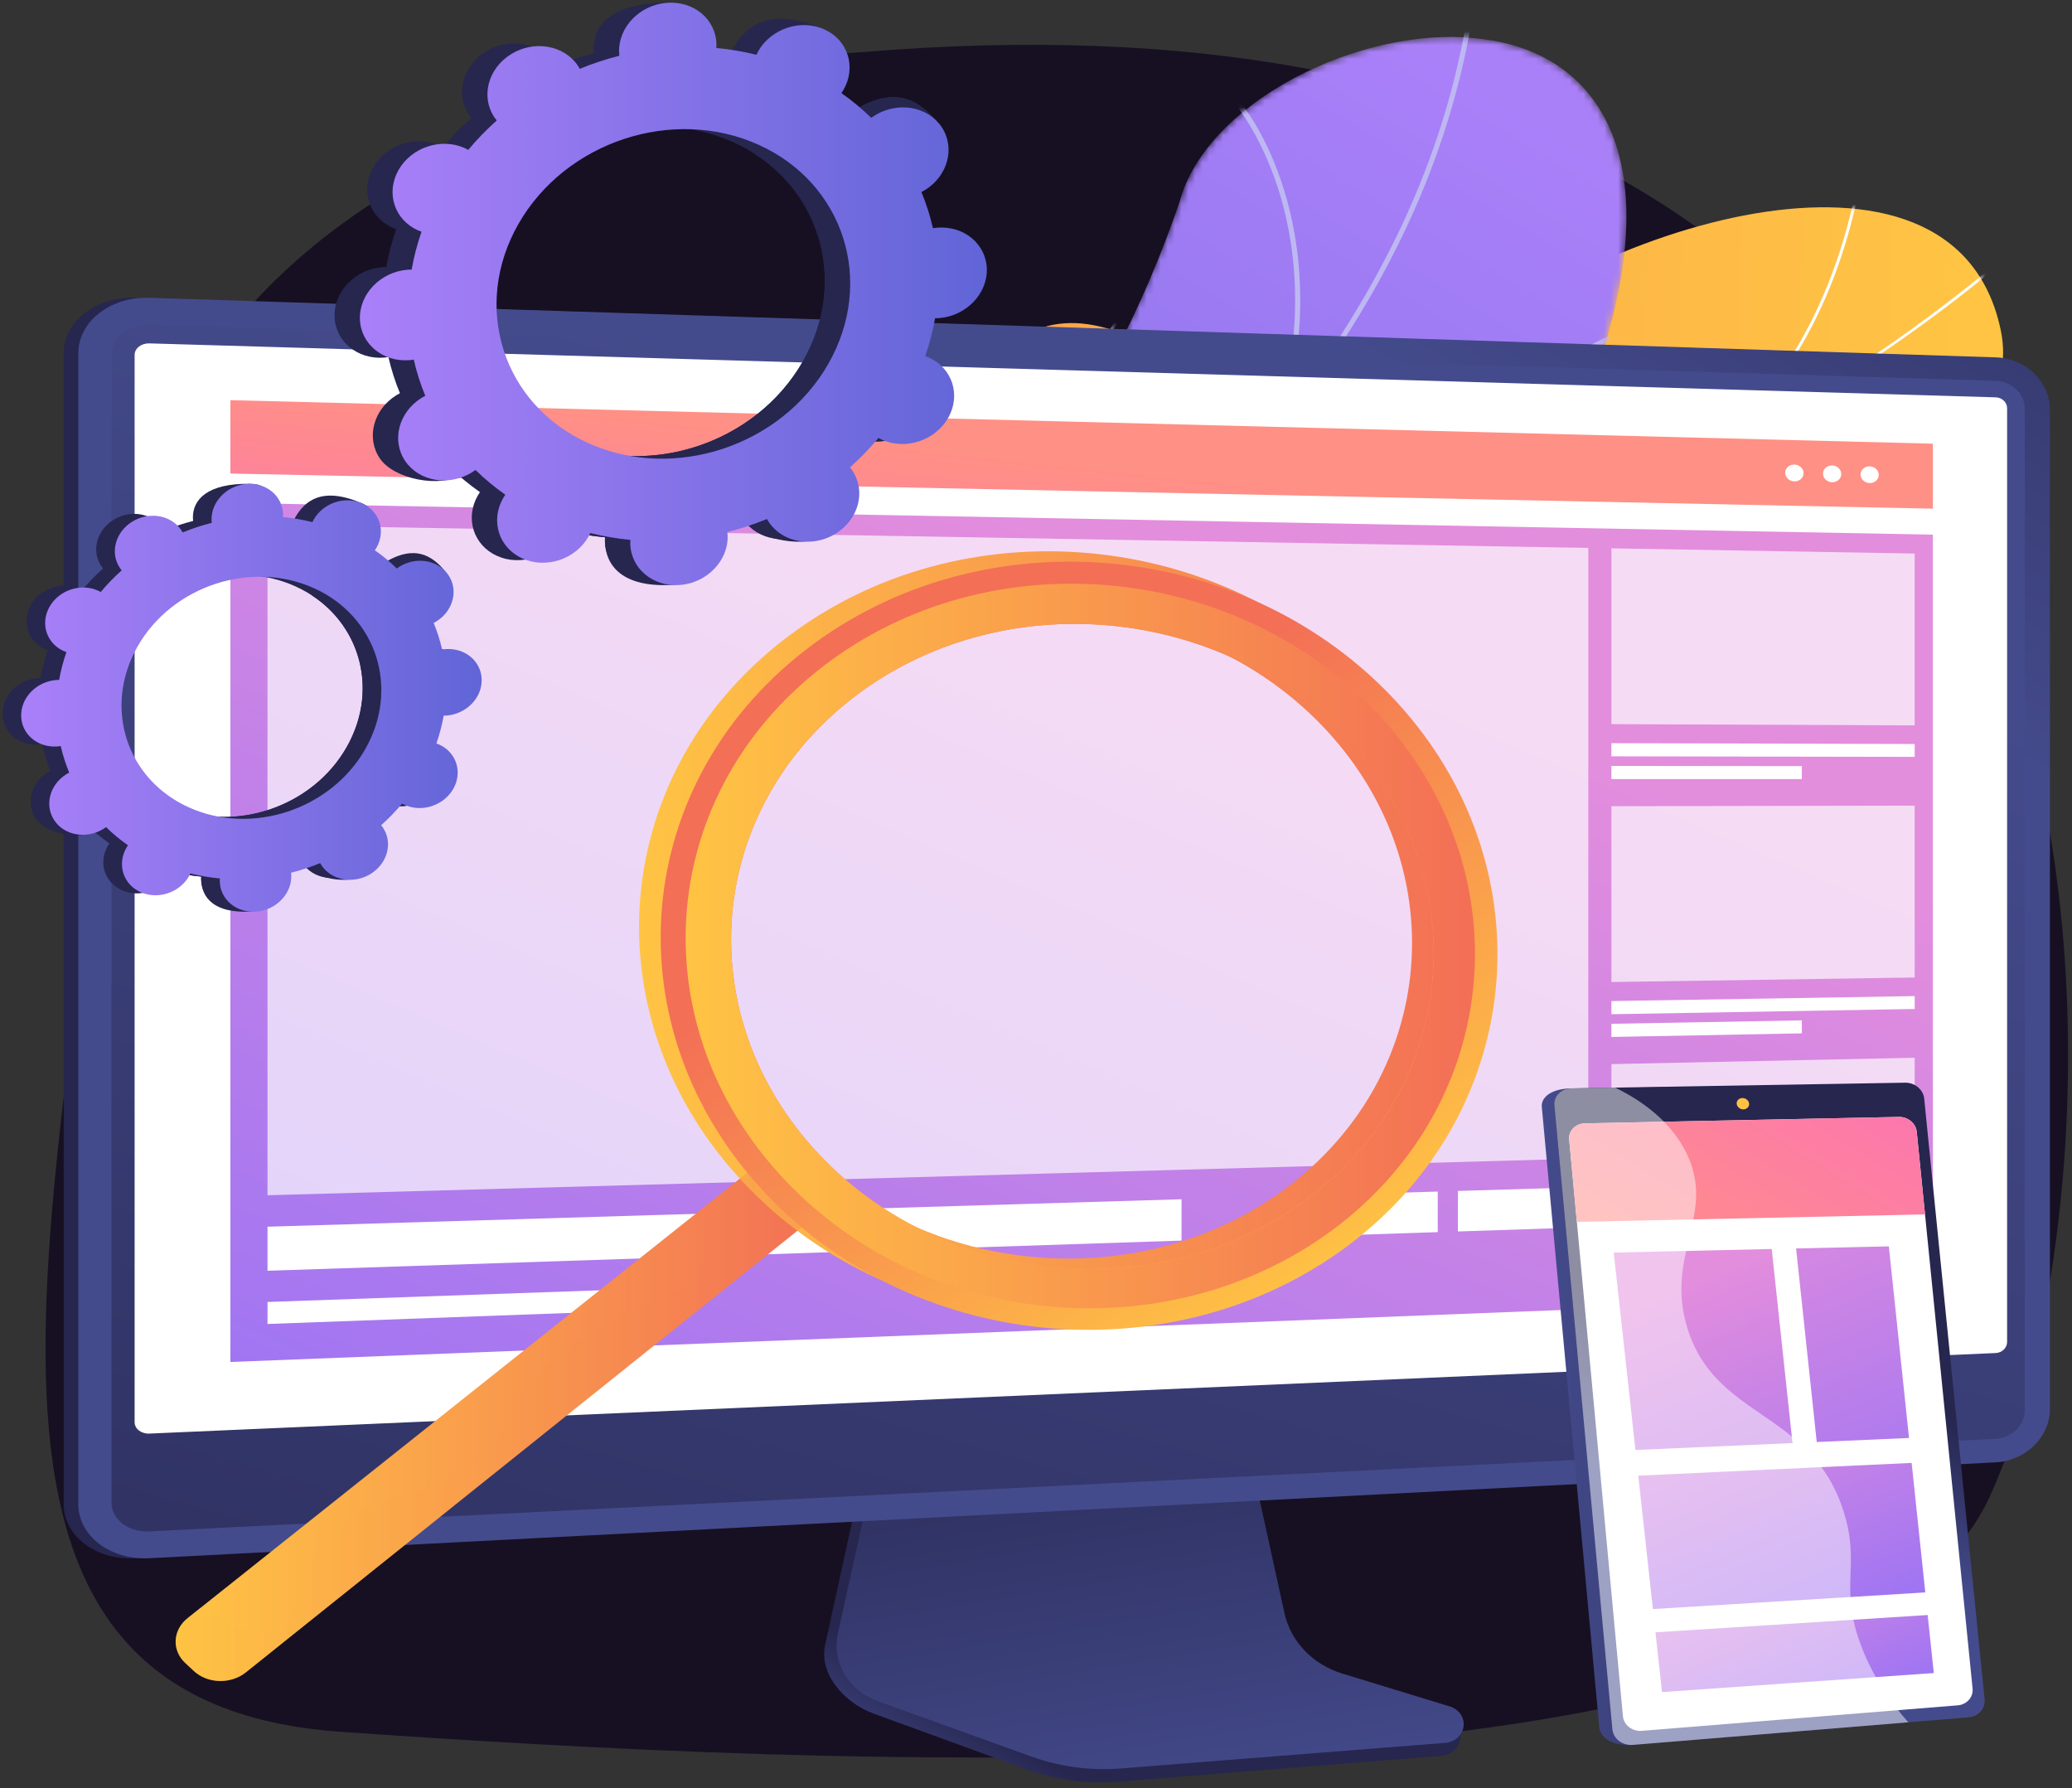 <svg width="299" height="258" viewBox="0 0 299 258" fill="none" xmlns="http://www.w3.org/2000/svg">
<rect x="0" y="0" width="299" height="258" fill="#333333" stroke="none"/>
<path d="M123.967 7.559C123.967 7.559 22.608 11.475 16.857 90.723C11.107 169.971 -15.491 245.372 49.206 249.873C113.903 254.373 265.581 263.116 287.146 215.904C308.712 168.692 319.495 -9.066 123.967 7.559Z" fill="#171023"/>
<path d="M96.222 98.921C94.976 97.427 93.748 93.203 93.938 91.984C95.206 83.874 96.47 68.552 103.869 62.925C105.132 61.964 111.388 65.765 113.207 65.491C117.857 67.053 119.361 67.852 124.603 67.406C140.077 66.092 141.247 37.877 164.829 49.352C182.103 57.757 188.449 71.913 208.061 52.629C227.673 33.345 282.011 15.378 288.72 47.653C292.57 66.175 262.252 69.981 255.381 87.089C248.852 103.347 233.427 107.454 213.097 102.06C192.767 96.666 193.833 107.932 185.654 121.56C175.83 137.929 152.116 120.545 141.939 111.689C133.743 104.557 107.461 91.313 96.222 98.921Z" fill="url(#paint0_linear_5_398)"/>
<mask id="mask0_5_398" style="mask-type:luminance" maskUnits="userSpaceOnUse" x="81" y="29" width="209" height="100">
<path d="M102.42 58.369C95.652 69.642 88.243 80.866 81.358 92.186C86.552 97.83 92.815 104.356 101.31 99.316C113.12 92.31 133.828 104.524 141.974 111.688C152.057 120.556 175.854 137.922 185.658 121.558C193.82 107.935 192.772 96.664 213.099 102.06C233.426 107.456 248.849 103.345 255.382 87.089C262.257 69.981 292.563 66.18 288.72 47.652C282.025 15.368 227.645 33.358 208.072 52.624C188.499 71.89 181.988 57.805 164.86 49.34C141.478 37.782 139.575 66.296 124.845 67.291C113.298 68.071 110.439 63.342 102.42 58.369Z" fill="white"/>
</mask>
<g mask="url(#mask0_5_398)">
<path d="M98.48 78.137L98.633 77.766C162.952 98.691 234.266 83.422 289.398 36.924L289.704 37.211C263.576 59.248 232.612 74.833 200.161 82.281C166.044 90.112 130.884 88.679 98.48 78.137Z" fill="#FCFDFE"/>
<path d="M182.449 128.78C174.309 113.78 153.772 94.617 136.67 86.062L136.888 85.718C154.058 94.306 174.676 113.547 182.849 128.608L182.449 128.78Z" fill="#FCFDFE"/>
<path d="M111.159 82.116L111.19 81.722C121.366 82.356 131.511 78.392 141.344 69.942C148.555 63.745 155.432 55.325 161.786 44.915L162.177 45.103C155.801 55.549 148.896 64.001 141.654 70.226C131.726 78.758 121.466 82.758 111.159 82.116Z" fill="#FCFDFE"/>
<path d="M204.721 81.065L204.729 80.669C223.978 80.988 240.416 91.495 250.817 100.253L250.511 100.54C240.168 91.83 223.827 81.381 204.721 81.065Z" fill="#FCFDFE"/>
<path d="M245.495 66.193L245.211 65.889C261.881 53.553 266.978 33.828 268.533 23.167L268.974 23.218C267.411 33.936 262.282 53.771 245.495 66.193Z" fill="#FCFDFE"/>
</g>
<mask id="mask1_5_398" style="mask-type:luminance" maskUnits="userSpaceOnUse" x="33" y="5" width="202" height="205">
<path d="M64.111 209.119C53.649 203.246 43.313 197.149 33.111 190.832C32.856 190.906 39.97 167.835 57.18 161.047C90.984 148.08 85.425 122.296 86.861 108.882C88.049 89.637 101.635 71.031 120.178 82.826C138.454 93.892 159.618 58.684 170.166 29.292C174.041 14.491 196.781 3.64 213.122 5.551C229.967 7.173 240.414 21.557 231.363 50.538C222.491 84.726 187.165 93.531 169.718 105.549C152.568 117.338 168.23 138.516 143.742 145.3C122.821 151.658 99.747 153.062 98.944 171.088C98.415 189.014 90.554 200.742 64.111 209.119Z" fill="white"/>
</mask>
<g mask="url(#mask1_5_398)">
<path d="M64.111 209.119C53.649 203.246 43.313 197.149 33.111 190.832C32.856 190.906 39.97 167.835 57.18 161.047C90.984 148.08 85.425 122.296 86.861 108.882C88.114 89.677 100.661 73.291 119.642 80.455C140.875 88.036 160.003 58.768 170.166 29.292C174.041 14.491 196.781 3.64 213.122 5.551C229.967 7.173 240.414 21.557 231.363 50.538C222.491 84.725 187.165 93.531 169.718 105.549C152.568 117.338 168.23 138.516 143.742 145.3C122.821 151.658 99.747 153.062 98.944 171.088C98.415 189.014 90.554 200.742 64.111 209.119Z" fill="url(#paint1_linear_5_398)"/>
</g>
<mask id="mask2_5_398" style="mask-type:luminance" maskUnits="userSpaceOnUse" x="33" y="5" width="202" height="205">
<path d="M64.111 209.119C53.649 203.246 43.313 197.149 33.111 190.832C32.856 190.906 39.97 167.835 57.18 161.047C90.984 148.08 85.425 122.296 86.861 108.882C88.049 89.637 101.635 71.031 120.178 82.826C138.454 93.892 159.618 58.684 170.166 29.292C174.041 14.491 196.781 3.64 213.122 5.551C229.967 7.173 240.414 21.557 231.363 50.538C222.491 84.726 187.165 93.531 169.718 105.549C152.568 117.338 168.23 138.516 143.742 145.3C122.821 151.658 99.747 153.062 98.944 171.088C98.415 189.014 90.554 200.742 64.111 209.119Z" fill="white"/>
</mask>
<g mask="url(#mask2_5_398)">
<path d="M47.943 204.279C48.036 204.086 81.417 162.791 121.957 125.758C128.075 119.595 134.448 113.453 140.611 107.514C174.932 74.439 207.349 43.198 212.575 -3.687L213.308 -3.623C208.058 43.481 175.559 74.8 141.152 107.959C134.992 113.895 128.622 120.034 122.497 126.204C81.738 163.437 48.782 204.292 48.609 204.559L47.943 204.279Z" fill="#BEB8F2"/>
<path d="M172.172 76.768L171.871 76.169C190.487 68.764 214.269 57.185 227.046 50.964C237.386 45.929 237.414 45.943 237.732 46.127L237.533 46.403L237.561 46.723C237.086 46.822 232.811 48.904 227.399 51.538C214.614 57.764 190.815 69.352 172.172 76.768Z" fill="#BEB8F2"/>
<path d="M184.205 61.227C188.644 46.162 186.762 34.347 184.403 27.088C181.832 19.181 178.022 14.509 177.44 14.16L177.6 13.949L177.521 13.543C177.738 13.509 177.909 13.628 178.147 13.858C181.563 17.16 192.723 34.903 184.918 61.393L184.205 61.227Z" fill="#BEB8F2"/>
<path d="M97.184 150.707L96.55 150.372C114.331 123.744 105.932 89.052 101.496 75.372C101.258 74.638 101.182 74.4 101.168 74.285L101.901 74.215L101.534 74.25L101.9 74.212C101.913 74.293 102.048 74.709 102.204 75.191C105.404 85.056 107.346 94.867 107.978 104.35C109.191 122.567 105.559 138.164 97.184 150.707Z" fill="#BEB8F2"/>
<path d="M109.089 138.893L108.673 138.352C131.665 124.389 160.57 134.115 161.006 134.341C161.008 134.342 161.009 134.342 161.01 134.343L161.121 134.722L160.744 134.925L160.778 134.602L160.607 134.888C160.343 134.776 131.851 125.069 109.089 138.893Z" fill="#BEB8F2"/>
<path d="M53.518 197.58C56.598 191.969 59.151 181.336 53.824 162.55C53.521 161.484 53.521 161.484 53.623 161.339L54.248 161.687L53.935 161.513L54.301 161.509C54.31 161.586 54.416 161.958 54.538 162.389C59.92 181.368 57.314 192.158 54.181 197.867L53.518 197.58Z" fill="#BEB8F2"/>
<path d="M62.379 188.232L61.815 187.811C70.207 178.941 89.891 177.793 100.878 177.897C101.226 177.901 101.45 177.903 101.533 177.899L101.575 178.553C101.486 178.558 101.245 178.556 100.87 178.552C90.013 178.449 70.576 179.569 62.379 188.232Z" fill="#BEB8F2"/>
</g>
<path d="M19.448 224.825C13.803 225.119 9.189 221.611 9.189 217.005V50.988C9.189 46.382 13.803 42.783 19.448 42.965L285.889 51.561C290.206 51.7 293.704 55.069 293.704 59.071V203.322C293.704 207.324 290.206 210.762 285.889 210.987L19.448 224.825Z" fill="url(#paint2_linear_5_398)"/>
<path d="M193.157 243.201C188.898 241.883 185.715 238.512 184.818 234.369L178.619 205.755L125.597 207.511L119.072 237.32C118.158 241.495 121.816 245.683 126.029 247.221L148.213 255.316C152.339 256.822 156.774 257.422 161.182 257.07L208.063 253.329C209.434 253.22 210.533 252.215 210.693 250.926C210.852 249.637 211.812 248.19 210.506 247.785L193.157 243.201Z" fill="url(#paint3_linear_5_398)"/>
<path d="M193.682 241.461C189.427 240.16 186.247 236.831 185.351 232.739L179.159 204.486L127.429 206.222L120.91 235.656C119.997 239.778 122.412 243.912 126.621 245.43L148.783 253.424C152.904 254.911 157.335 255.503 161.739 255.156L208.573 251.462C209.942 251.354 211.04 250.362 211.2 249.089C211.359 247.816 210.535 246.614 209.23 246.215L193.682 241.461Z" fill="url(#paint4_linear_5_398)"/>
<path d="M21.557 224.825C15.913 225.119 11.299 221.611 11.299 217.005V50.988C11.299 46.382 15.913 42.783 21.557 42.965L287.999 51.561C292.316 51.7 295.813 55.069 295.813 59.071V203.322C295.813 207.324 292.316 210.762 287.999 210.987L21.557 224.825Z" fill="url(#paint5_linear_5_398)"/>
<path d="M287.999 54.953L21.558 46.836C18.539 46.744 16.086 48.664 16.086 51.124V180.288V216.774C16.086 219.235 18.539 221.106 21.558 220.955L287.999 207.594C290.312 207.478 292.184 205.644 292.184 203.497V170.53V58.968C292.184 56.821 290.312 55.024 287.999 54.953Z" fill="url(#paint6_linear_5_398)"/>
<path d="M21.557 206.841C20.382 206.892 19.425 206.155 19.425 205.197V51.219C19.425 50.262 20.382 49.511 21.557 49.545L287.999 57.329C288.901 57.355 289.635 58.058 289.635 58.896V193.63C289.635 194.467 288.901 195.181 287.999 195.22L21.557 206.841Z" fill="white"/>
<path d="M278.925 186.918L33.245 196.51V72.558L278.925 77.142V186.918Z" fill="url(#paint7_linear_5_398)"/>
<path d="M278.925 73.392L33.245 68.323V57.737L278.925 64.016V73.392Z" fill="url(#paint8_linear_5_398)"/>
<path d="M260.266 68.273C260.266 68.943 259.673 69.472 258.941 69.456C258.208 69.439 257.614 68.882 257.614 68.212C257.614 67.542 258.208 67.012 258.941 67.03C259.673 67.047 260.266 67.604 260.266 68.273Z" fill="white"/>
<path d="M265.703 68.399C265.703 69.066 265.113 69.594 264.385 69.578C263.657 69.561 263.066 69.006 263.066 68.338C263.066 67.669 263.657 67.142 264.385 67.159C265.113 67.176 265.703 67.731 265.703 68.399Z" fill="white"/>
<path d="M271.11 68.524C271.11 69.189 270.523 69.716 269.8 69.699C269.075 69.683 268.488 69.13 268.488 68.463C268.488 67.796 269.075 67.27 269.8 67.287C270.523 67.305 271.11 67.858 271.11 68.524Z" fill="white"/>
<g opacity="0.68">
<path d="M229.201 167.135L38.603 172.455V75.777L229.201 79.056V167.135Z" fill="white"/>
</g>
<path opacity="0.68" d="M276.301 104.662L232.535 104.479V79.114L276.301 79.867V104.662Z" fill="white"/>
<path d="M276.301 109.204L232.534 109.125V107.226L276.301 107.347V109.204Z" fill="white"/>
<path d="M260.016 112.409L232.534 112.406V110.507L260.016 110.537V112.409Z" fill="white"/>
<path opacity="0.68" d="M276.301 141.036L232.535 141.688V116.323L276.301 116.24V141.036Z" fill="white"/>
<path d="M276.301 145.578L232.534 146.334V144.435L276.301 143.721V145.578Z" fill="white"/>
<path d="M260.016 149.094L232.534 149.615V147.716L260.016 147.221V149.094Z" fill="white"/>
<path opacity="0.68" d="M276.301 177.409L232.535 178.897V153.532L276.301 152.614V177.409Z" fill="white"/>
<path d="M276.301 181.952L232.534 183.544V181.645L276.301 180.095V181.952Z" fill="white"/>
<path d="M260.016 185.778L232.534 186.824V184.925L260.016 183.906V185.778Z" fill="white"/>
<path d="M170.503 178.995L38.603 183.348V176.992L170.503 173.031V178.995Z" fill="white"/>
<path d="M229.201 177.059L210.383 177.68V171.833L229.201 171.268V177.059Z" fill="white"/>
<path d="M207.475 177.775L188.233 178.41V172.499L207.475 171.921V177.775Z" fill="white"/>
<path d="M98.948 188.821L38.603 191.028V187.851L98.948 185.733V188.821Z" fill="white"/>
<path d="M27.979 241.102L26.735 239.943C24.751 238.095 24.909 235.186 27.089 233.452L112.552 165.453L120.354 173.34L35.478 241.295C33.313 243.027 29.956 242.944 27.979 241.102Z" fill="url(#paint9_linear_5_398)"/>
<path d="M198.536 99.907C176.979 76.319 138.755 72.51 113.204 92.221C87.183 112.293 85.085 148.312 108.439 171.817C131.244 194.771 169.297 196.534 193.523 176.559C217.33 156.93 219.601 122.958 198.536 99.907ZM115.87 165.886C96.421 146.175 98.197 116.071 119.89 99.242C141.256 82.668 173.347 85.727 191.532 105.497C209.368 124.887 207.471 153.548 187.337 170.064C166.906 186.824 134.936 185.208 115.87 165.886Z" fill="url(#paint10_linear_5_398)"/>
<path opacity="0.3" d="M112.552 165.453L101.655 174.123C102.662 178.08 102.045 180.84 100.996 182.798C97.051 190.166 85.804 188.544 76.753 199.007C72.211 204.258 74.272 205.557 69.668 209.813C62.055 216.849 55.487 214.16 48.792 220.468C42.02 226.848 44.53 233.565 39.696 235.28C37.628 236.014 34.352 235.781 28.876 232.03L27.089 233.452C24.909 235.186 24.751 238.095 26.735 239.943L27.979 241.101C29.956 242.943 33.313 243.027 35.478 241.294L120.354 173.34L112.552 165.453Z" fill="url(#paint11_linear_5_398)"/>
<path d="M201.659 101.404C180.103 77.816 141.879 74.007 116.327 93.718C90.307 113.791 88.209 149.809 111.562 173.314C134.368 196.268 172.42 198.031 196.647 178.056C220.454 158.427 222.725 124.455 201.659 101.404ZM118.994 167.383C99.544 147.672 101.32 117.568 123.014 100.739C144.38 84.165 176.471 87.224 194.656 106.994C212.492 126.384 210.594 155.045 190.461 171.561C170.029 188.321 138.06 186.705 118.994 167.383Z" fill="url(#paint12_linear_5_398)"/>
<path d="M199.187 103.377C178.819 81.142 142.765 77.604 118.697 96.207C94.214 115.131 92.229 149.051 114.195 171.213C135.674 192.884 171.576 194.601 194.464 175.764C216.978 157.234 219.116 125.135 199.187 103.377ZM118.994 167.383C99.544 147.672 101.32 117.568 123.014 100.739C144.38 84.165 176.471 87.224 194.656 106.994C212.492 126.384 210.594 155.045 190.461 171.561C170.029 188.321 138.06 186.705 118.994 167.383Z" fill="url(#paint13_linear_5_398)"/>
<path d="M123.62 63.076C127.021 64.611 131.294 63.201 133.163 59.926C135.032 56.652 133.79 52.754 130.388 51.22C130.212 51.14 130.032 51.074 129.852 51.01C130.483 49.198 130.959 47.372 131.278 45.546C131.473 45.545 131.669 45.542 131.868 45.526C135.748 45.218 138.827 42.048 138.745 38.445C138.663 34.843 135.451 32.172 131.571 32.48C131.368 32.496 131.169 32.525 130.971 32.556C130.565 30.77 130.009 29.026 129.308 27.339C129.487 27.246 129.664 27.15 129.838 27.042C133.157 24.974 134.218 20.893 132.207 17.927C130.196 14.961 125.874 14.233 122.555 16.301C122.385 16.407 122.225 16.521 122.067 16.638C120.755 15.349 119.317 14.155 117.761 13.066C117.87 12.906 117.977 12.745 118.074 12.575C119.943 9.301 122.386 5.725 118.958 4.238C111.028 0.798 107.626 3.744 105.757 7.018C105.66 7.188 105.577 7.36 105.497 7.533C103.589 7.059 101.656 6.732 99.712 6.552C99.724 6.37 99.733 6.187 99.729 6.003C99.647 2.4 100.849 0.45 96.954 0.384C88.461 0.238 85.596 3.516 85.678 7.119C85.682 7.307 85.7 7.491 85.721 7.674C83.775 8.167 81.863 8.798 80.003 9.561C79.914 9.401 79.823 9.241 79.718 9.086C77.706 6.12 73.385 5.392 70.066 7.46C66.747 9.528 65.686 13.609 67.697 16.575C67.8 16.727 67.913 16.869 68.028 17.01C66.558 18.317 65.182 19.736 63.91 21.259C63.745 21.167 63.578 21.078 63.402 20.998C60.001 19.464 55.728 20.874 53.859 24.148C51.99 27.422 53.232 31.32 56.634 32.855C56.81 32.934 56.99 33.001 57.17 33.065C56.539 34.877 56.063 36.702 55.743 38.529C55.548 38.529 55.353 38.532 55.154 38.548C51.274 38.856 48.195 42.026 48.277 45.629C48.359 49.232 51.571 51.903 55.451 51.595C55.654 51.578 55.853 51.55 56.051 51.519C56.457 53.304 57.013 55.048 57.714 56.736C57.535 56.829 57.358 56.925 57.184 57.033C53.865 59.101 52.804 63.182 54.816 66.148C56.827 69.114 63.483 70.491 66.802 68.423C66.972 68.317 64.797 67.553 64.955 67.437C66.267 68.725 67.705 69.919 69.261 71.009C69.152 71.168 69.045 71.33 68.948 71.499C67.079 74.773 68.321 78.672 71.722 80.206C75.124 81.741 79.396 80.331 81.265 77.056C81.362 76.887 81.445 76.715 81.525 76.542C83.433 77.015 85.367 77.343 87.31 77.523C87.298 77.705 87.289 77.887 87.293 78.072C87.375 81.674 90.587 84.345 94.467 84.037C98.347 83.729 101.426 80.559 101.344 76.956C101.34 76.768 101.322 76.584 101.301 76.401C103.247 75.907 105.159 75.276 107.019 74.513C107.108 74.674 107.199 74.834 107.304 74.989C109.316 77.955 113.637 78.683 116.956 76.614C120.275 74.546 121.336 70.465 119.325 67.499C119.222 67.347 119.109 67.205 118.994 67.065C120.464 65.758 121.84 64.338 123.112 62.816C123.277 62.907 123.444 62.997 123.62 63.076ZM81.224 63.562C68.875 57.99 64.365 43.837 71.151 31.949C77.937 20.062 93.449 14.942 105.798 20.513C118.148 26.085 122.657 40.238 115.871 52.125C109.085 64.013 93.573 69.133 81.224 63.562Z" fill="#26264F"/>
<path d="M131.868 45.526C135.748 45.218 138.827 42.048 138.745 38.445C138.663 34.843 135.451 32.172 131.571 32.48C131.368 32.496 131.169 32.525 130.971 32.556C130.565 30.77 130.009 29.027 129.308 27.339C129.487 27.246 129.664 27.15 129.838 27.042C133.157 24.974 137.263 19.977 134.921 17.21C130.474 11.959 125.874 14.233 122.555 16.301C122.385 16.407 122.225 16.521 122.067 16.637C120.756 15.349 119.317 14.155 117.761 13.066C117.87 12.906 117.977 12.745 118.074 12.575C119.092 10.793 119.181 8.829 118.509 7.159C115.303 12.176 112.141 17.215 109.035 22.281C118.888 28.697 122.026 41.343 115.871 52.125C110.655 61.263 100.284 66.394 90.156 65.753C89.705 66.795 89.261 67.842 88.778 68.874C87.466 71.673 85.975 74.415 84.482 77.154C85.421 77.311 86.364 77.435 87.31 77.523C87.298 77.705 87.289 77.887 87.293 78.072C87.375 81.674 89.836 84.735 96.868 84.402C100.758 84.218 101.426 80.559 101.344 76.956C101.34 76.768 101.322 76.584 101.301 76.401C103.247 75.907 105.159 75.276 107.019 74.513C107.107 74.674 107.199 74.834 107.304 74.989C109.316 77.954 116.29 79.214 119.609 77.145C122.929 75.077 121.336 70.465 119.325 67.499C119.222 67.347 119.109 67.205 118.994 67.065C120.464 65.758 121.841 64.338 123.112 62.816C123.277 62.907 123.444 62.997 123.62 63.076C127.021 64.611 131.294 63.2 133.163 59.926C135.032 56.653 133.79 52.754 130.388 51.22C130.212 51.14 130.032 51.074 129.852 51.01C130.483 49.198 130.959 47.372 131.278 45.546C131.473 45.545 131.669 45.542 131.868 45.526Z" fill="#26264F"/>
<path d="M127.278 63.446C130.679 64.98 134.952 63.57 136.821 60.296C138.69 57.022 137.448 53.124 134.046 51.589C133.87 51.51 133.69 51.443 133.51 51.379C134.141 49.567 134.617 47.742 134.936 45.915C135.131 45.915 135.327 45.912 135.526 45.896C139.406 45.588 142.485 42.417 142.403 38.815C142.321 35.212 139.109 32.541 135.229 32.849C135.026 32.865 134.827 32.894 134.629 32.925C134.223 31.14 133.667 29.396 132.966 27.708C133.145 27.615 133.322 27.519 133.496 27.411C136.815 25.343 137.876 21.262 135.864 18.296C133.853 15.33 129.532 14.602 126.213 16.67C126.043 16.776 125.883 16.891 125.725 17.007C124.413 15.719 122.975 14.525 121.419 13.435C121.528 13.275 121.635 13.114 121.732 12.944C123.601 9.67 122.359 5.772 118.958 4.238C115.557 2.703 111.284 4.113 109.415 7.387C109.318 7.557 109.235 7.729 109.154 7.902C107.246 7.429 105.313 7.101 103.37 6.921C103.382 6.739 103.391 6.557 103.387 6.372C103.305 2.769 100.093 0.099 96.213 0.407C92.333 0.715 89.254 3.885 89.336 7.488C89.34 7.676 89.358 7.86 89.379 8.043C87.433 8.537 85.521 9.168 83.661 9.931C83.572 9.77 83.481 9.61 83.376 9.455C81.365 6.489 77.043 5.761 73.724 7.829C70.405 9.898 69.344 13.979 71.355 16.945C71.458 17.096 71.571 17.239 71.686 17.379C70.216 18.686 68.84 20.106 67.568 21.628C67.403 21.537 67.236 21.447 67.06 21.367C63.659 19.833 59.386 21.243 57.517 24.517C55.648 27.791 56.89 31.689 60.292 33.224C60.468 33.303 60.648 33.37 60.828 33.434C60.197 35.246 59.721 37.072 59.402 38.898C59.207 38.898 59.011 38.901 58.812 38.917C54.932 39.225 51.853 42.395 51.935 45.998C52.017 49.601 55.229 52.272 59.109 51.964C59.312 51.947 59.511 51.919 59.709 51.888C60.115 53.673 60.671 55.417 61.371 57.105C61.193 57.198 61.015 57.294 60.842 57.402C57.523 59.47 56.462 63.551 58.473 66.517C60.484 69.483 64.806 70.211 68.125 68.143C68.295 68.037 68.455 67.922 68.613 67.806C69.925 69.094 71.363 70.288 72.919 71.378C72.81 71.537 72.703 71.699 72.606 71.868C70.737 75.142 71.979 79.041 75.38 80.575C78.781 82.11 83.054 80.7 84.923 77.425C85.02 77.256 85.103 77.084 85.183 76.911C87.091 77.384 89.024 77.711 90.968 77.892C90.956 78.074 90.947 78.256 90.951 78.441C91.033 82.043 94.245 84.714 98.125 84.406C102.005 84.098 105.084 80.928 105.002 77.325C104.998 77.137 104.98 76.953 104.959 76.77C106.905 76.276 108.817 75.645 110.677 74.882C110.766 75.043 110.858 75.203 110.963 75.358C112.974 78.324 117.295 79.052 120.614 76.983C123.933 74.915 124.994 70.834 122.983 67.868C122.88 67.716 122.767 67.574 122.652 67.434C124.122 66.127 125.499 64.707 126.77 63.184C126.935 63.276 127.102 63.366 127.278 63.446ZM84.882 63.931C72.533 58.359 68.023 44.206 74.809 32.318C81.595 20.431 97.107 15.311 109.456 20.883C121.806 26.454 126.315 40.607 119.53 52.495C112.743 64.382 97.231 69.502 84.882 63.931Z" fill="url(#paint14_linear_5_398)"/>
<path d="M55.711 115.862C58.21 116.989 61.348 115.953 62.721 113.548C64.094 111.143 63.182 108.28 60.683 107.152C60.554 107.094 60.422 107.045 60.289 106.998C60.753 105.667 61.103 104.326 61.337 102.984C61.48 102.984 61.624 102.982 61.77 102.97C64.621 102.744 66.882 100.415 66.822 97.768C66.762 95.121 64.402 93.159 61.552 93.386C61.403 93.398 61.257 93.419 61.111 93.442C60.813 92.13 60.405 90.849 59.89 89.609C60.021 89.541 60.152 89.47 60.279 89.391C62.717 87.872 63.496 84.874 62.019 82.695C60.542 80.516 57.368 79.981 54.929 81.501C54.804 81.579 54.687 81.663 54.571 81.748C53.607 80.802 52.551 79.925 51.407 79.124C51.488 79.007 51.566 78.888 51.638 78.764C53.011 76.359 54.805 73.731 52.287 72.639C46.462 70.112 43.962 72.276 42.59 74.681C42.518 74.806 42.457 74.933 42.398 75.059C40.996 74.712 39.577 74.471 38.148 74.339C38.157 74.205 38.164 74.071 38.161 73.936C38.101 71.289 38.984 69.857 36.123 69.808C29.884 69.701 27.779 72.109 27.839 74.755C27.843 74.894 27.855 75.029 27.871 75.163C26.441 75.526 25.037 75.989 23.671 76.55C23.605 76.432 23.538 76.314 23.461 76.2C21.983 74.022 18.809 73.487 16.371 75.006C13.932 76.526 13.153 79.523 14.631 81.702C14.706 81.814 14.789 81.918 14.873 82.021C13.794 82.982 12.783 84.024 11.848 85.143C11.727 85.076 11.605 85.01 11.476 84.951C8.977 83.824 5.838 84.86 4.465 87.265C3.092 89.67 4.005 92.534 6.503 93.661C6.633 93.719 6.765 93.769 6.898 93.816C6.434 95.146 6.084 96.488 5.85 97.829C5.706 97.83 5.563 97.832 5.417 97.843C2.566 98.07 0.305 100.399 0.365 103.045C0.425 105.692 2.785 107.654 5.635 107.427C5.784 107.416 5.93 107.395 6.076 107.372C6.374 108.683 6.782 109.964 7.297 111.204C7.166 111.272 7.035 111.343 6.908 111.422C4.469 112.941 3.691 115.939 5.168 118.118C6.645 120.297 11.535 121.309 13.973 119.789C14.098 119.711 12.5 119.15 12.616 119.065C13.58 120.012 14.636 120.889 15.779 121.689C15.699 121.806 15.62 121.925 15.55 122.049C14.176 124.455 15.089 127.318 17.587 128.445C20.086 129.573 23.224 128.537 24.598 126.132C24.669 126.007 24.73 125.88 24.789 125.754C26.191 126.101 27.61 126.342 29.039 126.474C29.03 126.608 29.023 126.742 29.026 126.878C29.086 129.524 31.446 131.486 34.296 131.26C37.146 131.033 39.408 128.704 39.348 126.058C39.345 125.92 39.332 125.784 39.316 125.65C40.746 125.287 42.15 124.824 43.517 124.263C43.582 124.381 43.649 124.499 43.726 124.613C45.204 126.791 48.378 127.326 50.816 125.807C53.255 124.287 54.033 121.29 52.556 119.111C52.48 118.999 52.398 118.895 52.313 118.792C53.393 117.832 54.404 116.789 55.339 115.67C55.459 115.738 55.582 115.804 55.711 115.862ZM24.567 116.218C15.495 112.126 12.182 101.729 17.167 92.996C22.152 84.263 33.547 80.502 42.619 84.595C51.691 88.688 55.004 99.085 50.019 107.817C45.034 116.55 33.639 120.311 24.567 116.218Z" fill="#26264F"/>
<path d="M61.77 102.97C64.621 102.744 66.882 100.415 66.822 97.768C66.762 95.121 64.402 93.159 61.552 93.386C61.403 93.398 61.257 93.419 61.111 93.442C60.813 92.13 60.405 90.849 59.89 89.609C60.021 89.541 60.152 89.47 60.279 89.391C62.717 87.872 65.734 84.201 64.013 82.169C60.747 78.311 57.367 79.982 54.929 81.501C54.804 81.579 54.687 81.663 54.571 81.748C53.607 80.802 52.551 79.925 51.407 79.124C51.488 79.007 51.566 78.889 51.638 78.764C52.385 77.455 52.45 76.012 51.956 74.785C49.602 78.471 47.279 82.173 44.998 85.894C52.235 90.607 54.541 99.897 50.019 107.818C46.188 114.53 38.569 118.3 31.129 117.829C30.797 118.594 30.472 119.363 30.116 120.121C29.152 122.178 28.057 124.192 26.96 126.203C27.651 126.319 28.343 126.41 29.038 126.474C29.029 126.608 29.023 126.742 29.026 126.878C29.086 129.524 30.894 131.773 36.06 131.528C38.917 131.393 39.408 128.705 39.348 126.058C39.344 125.92 39.331 125.785 39.316 125.65C40.746 125.288 42.15 124.824 43.517 124.264C43.581 124.382 43.649 124.499 43.726 124.613C45.203 126.792 50.327 127.717 52.765 126.198C55.204 124.678 54.033 121.29 52.556 119.111C52.48 119 52.398 118.895 52.313 118.792C53.393 117.832 54.404 116.789 55.339 115.671C55.459 115.738 55.582 115.804 55.711 115.862C58.21 116.99 61.349 115.954 62.721 113.548C64.094 111.143 63.182 108.28 60.683 107.152C60.554 107.094 60.422 107.045 60.289 106.998C60.753 105.667 61.103 104.326 61.337 102.984C61.48 102.984 61.624 102.982 61.77 102.97Z" fill="#26264F"/>
<path d="M58.398 116.133C60.897 117.261 64.035 116.225 65.409 113.82C66.781 111.414 65.869 108.551 63.37 107.424C63.241 107.365 63.109 107.316 62.977 107.269C63.44 105.938 63.79 104.597 64.025 103.255C64.168 103.255 64.311 103.253 64.457 103.241C67.308 103.015 69.57 100.686 69.509 98.039C69.449 95.393 67.09 93.431 64.239 93.657C64.09 93.669 63.944 93.69 63.798 93.713C63.501 92.401 63.092 91.12 62.577 89.88C62.709 89.812 62.839 89.742 62.966 89.662C65.405 88.143 66.184 85.145 64.706 82.966C63.229 80.788 60.055 80.253 57.617 81.772C57.492 81.85 57.374 81.934 57.258 82.019C56.294 81.073 55.238 80.196 54.095 79.396C54.175 79.278 54.254 79.16 54.325 79.035C55.698 76.63 54.785 73.767 52.287 72.639C49.788 71.512 46.65 72.548 45.277 74.953C45.206 75.078 45.144 75.204 45.085 75.331C43.684 74.983 42.264 74.743 40.836 74.611C40.845 74.477 40.852 74.343 40.849 74.207C40.788 71.561 38.429 69.599 35.578 69.825C32.728 70.051 30.466 72.38 30.526 75.027C30.53 75.165 30.543 75.3 30.558 75.435C29.128 75.797 27.724 76.261 26.358 76.821C26.293 76.703 26.225 76.586 26.148 76.472C24.671 74.293 21.497 73.758 19.058 75.278C16.62 76.797 15.841 79.795 17.318 81.974C17.394 82.085 17.477 82.19 17.561 82.293C16.481 83.253 15.47 84.296 14.536 85.415C14.415 85.347 14.292 85.281 14.163 85.223C11.664 84.096 8.526 85.132 7.153 87.537C5.78 89.942 6.692 92.806 9.191 93.933C9.32 93.991 9.452 94.04 9.585 94.087C9.121 95.418 8.771 96.759 8.537 98.101C8.394 98.102 8.25 98.104 8.104 98.115C5.254 98.342 2.992 100.67 3.052 103.317C3.112 105.964 5.472 107.925 8.322 107.699C8.471 107.687 8.617 107.666 8.763 107.643C9.061 108.955 9.469 110.236 9.984 111.476C9.853 111.544 9.722 111.615 9.595 111.694C7.156 113.213 6.378 116.211 7.855 118.39C9.332 120.569 12.507 121.103 14.945 119.584C15.07 119.506 15.187 119.422 15.303 119.337C16.267 120.283 17.323 121.16 18.466 121.961C18.386 122.078 18.308 122.197 18.236 122.321C16.863 124.726 17.776 127.59 20.275 128.717C22.773 129.845 25.912 128.809 27.285 126.404C27.356 126.279 27.417 126.152 27.476 126.026C28.878 126.373 30.298 126.614 31.726 126.746C31.717 126.88 31.71 127.014 31.713 127.15C31.773 129.796 34.133 131.758 36.983 131.532C39.833 131.305 42.095 128.976 42.035 126.33C42.032 126.192 42.019 126.056 42.003 125.922C43.433 125.559 44.837 125.096 46.204 124.535C46.269 124.653 46.336 124.771 46.413 124.885C47.891 127.063 51.065 127.598 53.503 126.079C55.942 124.559 56.721 121.562 55.244 119.383C55.168 119.271 55.085 119.167 55.001 119.064C56.081 118.104 57.092 117.061 58.026 115.942C58.147 116.009 58.269 116.075 58.398 116.133ZM27.254 116.49C18.183 112.397 14.87 102 19.855 93.267C24.84 84.535 36.235 80.774 45.307 84.867C54.378 88.959 57.691 99.356 52.706 108.089C47.721 116.821 36.326 120.583 27.254 116.49Z" fill="url(#paint15_linear_5_398)"/>
<path d="M275.547 158.711L284.186 244.885C284.317 246.189 283.297 247.35 281.918 247.463L235.181 251.742C232.385 251.874 230.906 250.526 230.78 249.171L222.489 159.701C222.367 158.38 223.755 157.135 226.518 157.045L272.826 156.44C274.196 156.416 275.42 157.438 275.547 158.711Z" fill="url(#paint16_linear_5_398)"/>
<path d="M277.67 158.497L286.387 245.186C286.519 246.499 285.494 247.666 284.107 247.78L235.612 251.759C234.125 251.881 232.803 250.865 232.676 249.501L224.311 159.492C224.188 158.163 225.297 157.055 226.773 157.03L274.933 156.213C276.311 156.189 277.542 157.217 277.67 158.497Z" fill="url(#paint17_linear_5_398)"/>
<path d="M276.593 163.281L284.654 243.632C284.777 244.857 283.819 245.945 282.523 246.049L236.929 249.73C235.545 249.842 234.314 248.894 234.196 247.624L226.44 164.384C226.325 163.144 227.357 162.107 228.731 162.079L274.034 161.153C275.322 161.126 276.473 162.084 276.593 163.281Z" fill="white"/>
<path d="M276.593 163.281C276.472 162.084 275.322 161.126 274.034 161.153L228.731 162.079C227.357 162.107 226.325 163.144 226.441 164.384L227.55 176.297L277.79 175.218L276.593 163.281Z" fill="url(#paint18_linear_5_398)"/>
<path d="M252.404 159.23C252.448 159.682 252.083 160.056 251.589 160.066C251.094 160.076 250.658 159.716 250.614 159.264C250.57 158.812 250.936 158.438 251.43 158.428C251.924 158.419 252.36 158.778 252.404 159.23Z" fill="url(#paint19_linear_5_398)"/>
<path d="M258.67 208.213L236.002 209.208L232.872 180.726L255.667 180.209L258.67 208.213Z" fill="url(#paint20_linear_5_398)"/>
<path d="M275.482 207.474L262.165 208.059L259.181 180.129L272.57 179.826L275.482 207.474Z" fill="url(#paint21_linear_5_398)"/>
<path d="M277.829 229.758L238.524 232.158L236.409 212.913L275.861 211.072L277.829 229.758Z" fill="url(#paint22_linear_5_398)"/>
<path d="M279.054 241.39L239.84 244.137L238.893 235.516L278.172 233.019L279.054 241.39Z" fill="url(#paint23_linear_5_398)"/>
<g opacity="0.48">
<path d="M266.018 218.008C261.317 203.405 247.609 204.865 243.51 191.67C240.143 180.833 247.906 175.12 243.197 166.047C240.983 161.78 237.103 158.895 233.079 156.923L226.773 157.03C225.297 157.055 224.188 158.163 224.311 159.491L232.676 249.501C232.802 250.865 234.125 251.881 235.612 251.759L275.374 248.497C272.831 245.629 270.419 242.12 268.745 237.905C265.201 228.983 268.618 226.083 266.018 218.008Z" fill="white"/>
</g>
<defs>
<linearGradient id="paint0_linear_5_398" x1="282.623" y1="80.483" x2="-86.886" y2="70.468" gradientUnits="userSpaceOnUse">
<stop stop-color="#FFC444"/>
<stop offset="0.996" stop-color="#F36F56"/>
</linearGradient>
<linearGradient id="paint1_linear_5_398" x1="210.959" y1="9.993" x2="84.366" y2="218.238" gradientUnits="userSpaceOnUse">
<stop stop-color="#AA80F9"/>
<stop offset="0.996" stop-color="#6165D7"/>
</linearGradient>
<linearGradient id="paint2_linear_5_398" x1="38.917" y1="137.496" x2="86.032" y2="131.959" gradientUnits="userSpaceOnUse">
<stop offset="0.004" stop-color="#26264F"/>
<stop offset="1" stop-color="#444B8C"/>
</linearGradient>
<linearGradient id="paint3_linear_5_398" x1="139.639" y1="265.823" x2="148.135" y2="252.135" gradientUnits="userSpaceOnUse">
<stop stop-color="#444B8C"/>
<stop offset="0.996" stop-color="#26264F"/>
</linearGradient>
<linearGradient id="paint4_linear_5_398" x1="169.944" y1="262.555" x2="157.751" y2="188.102" gradientUnits="userSpaceOnUse">
<stop stop-color="#444B8C"/>
<stop offset="0.996" stop-color="#26264F"/>
</linearGradient>
<linearGradient id="paint5_linear_5_398" x1="207.74" y1="58.437" x2="272.829" y2="-46.06" gradientUnits="userSpaceOnUse">
<stop stop-color="#444B8C"/>
<stop offset="0.996" stop-color="#26264F"/>
</linearGradient>
<linearGradient id="paint6_linear_5_398" x1="174.438" y1="69.988" x2="97.18" y2="346.01" gradientUnits="userSpaceOnUse">
<stop stop-color="#444B8C"/>
<stop offset="0.996" stop-color="#26264F"/>
</linearGradient>
<linearGradient id="paint7_linear_5_398" x1="179.637" y1="86.565" x2="105.623" y2="258.235" gradientUnits="userSpaceOnUse">
<stop offset="0.004" stop-color="#E38DDD"/>
<stop offset="1" stop-color="#9571F6"/>
</linearGradient>
<linearGradient id="paint8_linear_5_398" x1="155.894" y1="66.97" x2="151.688" y2="106.13" gradientUnits="userSpaceOnUse">
<stop stop-color="#FF9085"/>
<stop offset="1" stop-color="#FB6FBB"/>
</linearGradient>
<linearGradient id="paint9_linear_5_398" x1="25.345" y1="203.997" x2="120.354" y2="203.997" gradientUnits="userSpaceOnUse">
<stop stop-color="#FFC444"/>
<stop offset="0.996" stop-color="#F36F56"/>
</linearGradient>
<linearGradient id="paint10_linear_5_398" x1="92.216" y1="134.96" x2="212.967" y2="134.96" gradientUnits="userSpaceOnUse">
<stop stop-color="#FFC444"/>
<stop offset="0.996" stop-color="#F36F56"/>
</linearGradient>
<linearGradient id="paint11_linear_5_398" x1="25.345" y1="203.997" x2="120.354" y2="203.997" gradientUnits="userSpaceOnUse">
<stop stop-color="#FFC444"/>
<stop offset="0.996" stop-color="#F36F56"/>
</linearGradient>
<linearGradient id="paint12_linear_5_398" x1="195.849" y1="183.475" x2="148.777" y2="113.638" gradientUnits="userSpaceOnUse">
<stop stop-color="#FFC444"/>
<stop offset="0.996" stop-color="#F36F56"/>
</linearGradient>
<linearGradient id="paint13_linear_5_398" x1="98.943" y1="136.493" x2="212.845" y2="136.493" gradientUnits="userSpaceOnUse">
<stop stop-color="#FFC444"/>
<stop offset="0.996" stop-color="#F36F56"/>
</linearGradient>
<linearGradient id="paint14_linear_5_398" x1="51.934" y1="42.407" x2="142.405" y2="42.407" gradientUnits="userSpaceOnUse">
<stop stop-color="#AA80F9"/>
<stop offset="0.996" stop-color="#6165D7"/>
</linearGradient>
<linearGradient id="paint15_linear_5_398" x1="3.05" y1="100.678" x2="69.51" y2="100.678" gradientUnits="userSpaceOnUse">
<stop stop-color="#AA80F9"/>
<stop offset="0.996" stop-color="#6165D7"/>
</linearGradient>
<linearGradient id="paint16_linear_5_398" x1="220.66" y1="202.998" x2="285.848" y2="205.728" gradientUnits="userSpaceOnUse">
<stop stop-color="#444B8C"/>
<stop offset="0.996" stop-color="#26264F"/>
</linearGradient>
<linearGradient id="paint17_linear_5_398" x1="248.344" y1="217.829" x2="256.436" y2="195.234" gradientUnits="userSpaceOnUse">
<stop stop-color="#444B8C"/>
<stop offset="0.996" stop-color="#26264F"/>
</linearGradient>
<linearGradient id="paint18_linear_5_398" x1="238.879" y1="186.435" x2="267.645" y2="139.489" gradientUnits="userSpaceOnUse">
<stop stop-color="#FF9085"/>
<stop offset="1" stop-color="#FB6FBB"/>
</linearGradient>
<linearGradient id="paint19_linear_5_398" x1="253.024" y1="155.979" x2="203.349" y2="291.564" gradientUnits="userSpaceOnUse">
<stop stop-color="#FFC444"/>
<stop offset="0.996" stop-color="#F36F56"/>
</linearGradient>
<linearGradient id="paint20_linear_5_398" x1="240.442" y1="186.169" x2="263.221" y2="239.485" gradientUnits="userSpaceOnUse">
<stop offset="0.004" stop-color="#E38DDD"/>
<stop offset="1" stop-color="#9571F6"/>
</linearGradient>
<linearGradient id="paint21_linear_5_398" x1="251.779" y1="169.255" x2="277.999" y2="230.625" gradientUnits="userSpaceOnUse">
<stop offset="0.004" stop-color="#E38DDD"/>
<stop offset="1" stop-color="#9571F6"/>
</linearGradient>
<linearGradient id="paint22_linear_5_398" x1="243.438" y1="199.834" x2="261.587" y2="242.311" gradientUnits="userSpaceOnUse">
<stop offset="0.004" stop-color="#E38DDD"/>
<stop offset="1" stop-color="#9571F6"/>
</linearGradient>
<linearGradient id="paint23_linear_5_398" x1="249.869" y1="224.108" x2="261.97" y2="252.432" gradientUnits="userSpaceOnUse">
<stop offset="0.004" stop-color="#E38DDD"/>
<stop offset="1" stop-color="#9571F6"/>
</linearGradient>
</defs>
</svg>
